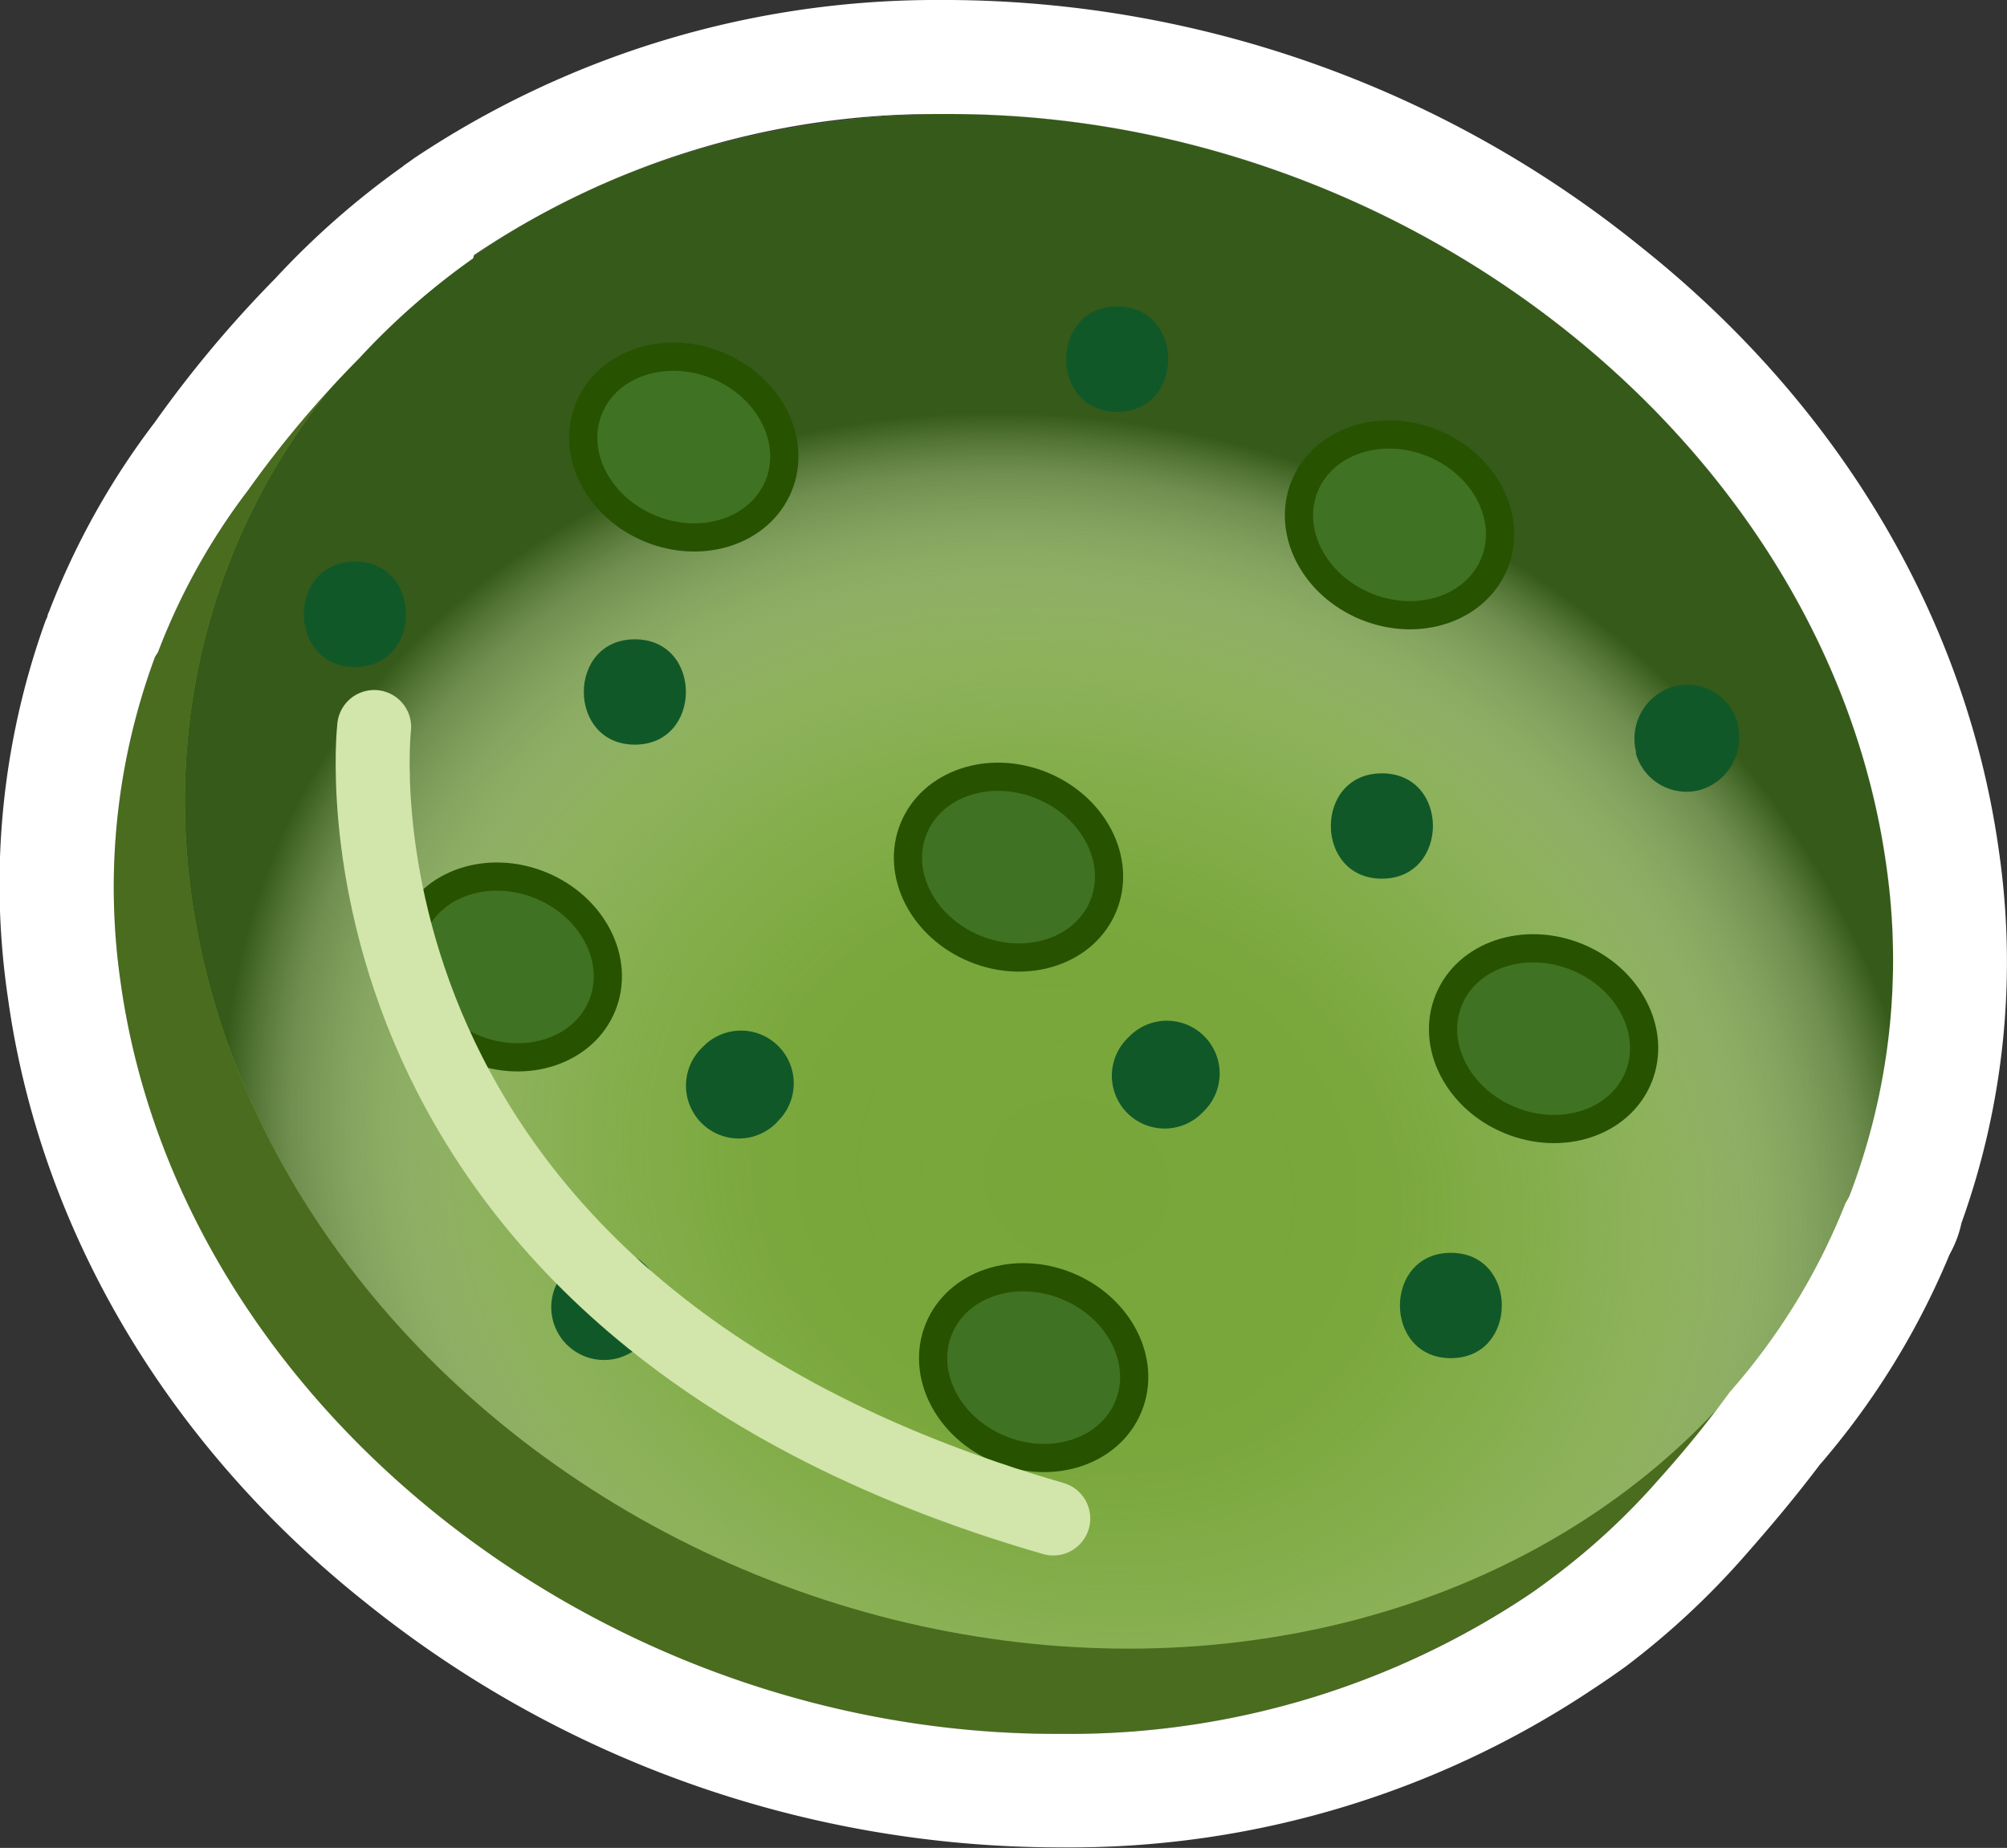 <svg xmlns="http://www.w3.org/2000/svg" xmlns:xlink="http://www.w3.org/1999/xlink" viewBox="0 0 76.22 70.18"><rect x="0" y="0" width="76.22" height="70.18" fill="#333333" stroke="none"/><defs><style>.bee11af5-d136-4bfd-ab4b-94ae6e4a8d61{fill:#4a6c1e;}.adc186b4-df05-43c3-8ef9-4d6920032eb9{fill:#78a639;}.fcb8affe-bbbb-4517-b5cf-79067f000b30{fill:url(#afe9890b-7917-4e41-9b7a-d9e254a4bddf);}.a361c874-0691-4c59-a436-27a4e0604cc8{fill:#3f7222;stroke:#275200;stroke-width:1.07px;}.a361c874-0691-4c59-a436-27a4e0604cc8,.e252cf91-4901-4741-bdab-924f3c5b87f4{stroke-miterlimit:10;}.a640c31b-0152-4d97-b13b-70453de20bff{fill:#115829;}.e252cf91-4901-4741-bdab-924f3c5b87f4{fill:none;stroke:#d2e5aa;stroke-linecap:round;stroke-width:2.81px;}.e2605a01-1e96-4fa9-8594-605e1323a6da{fill:#fff;}</style><radialGradient id="afe9890b-7917-4e41-9b7a-d9e254a4bddf" cx="2678.74" cy="140.63" r="30.43" gradientTransform="matrix(-0.42, -0.97, -0.84, 0.48, 1272.66, 2569.95)" gradientUnits="userSpaceOnUse"><stop offset="0" stop-color="#fff" stop-opacity="0"/><stop offset="0.37" stop-color="#fafbf9" stop-opacity="0.02"/><stop offset="0.55" stop-color="#e9ede6" stop-opacity="0.11"/><stop offset="0.69" stop-color="#ccd5c5" stop-opacity="0.25"/><stop offset="0.81" stop-color="#a2b395" stop-opacity="0.46"/><stop offset="0.92" stop-color="#6d8758" stop-opacity="0.73"/><stop offset="1" stop-color="#355a19"/></radialGradient></defs><title>盤3_8</title><g id="bf26c5de-ad24-4b67-a306-145fe08ce7f8" data-name="圖層 2"><g id="a5934175-cd7e-4ad6-b8ff-2d2f9399f106" data-name="圖層 1"><path class="bee11af5-d136-4bfd-ab4b-94ae6e4a8d61" d="M5.89,24.94h0L6,24.77a24.54,24.54,0,0,1,3.42-6.15A38.28,38.28,0,0,1,18,9.69l-.21,1.72A31.93,31.93,0,0,1,32.73,7.58C50.5,7.26,66.72,20,69,36.13a25.69,25.69,0,0,1-.42,9.42l1.74-.11A43.93,43.93,0,0,1,63,56.18a26,26,0,0,1-3.91,3.64c-.72.55-1.15.82-1.15.82h0A31.34,31.34,0,0,1,40.8,65.85C23,66.17,6.81,53.39,4.58,37.3A25.19,25.19,0,0,1,5.89,24.94Z"/><ellipse class="adc186b4-df05-43c3-8ef9-4d6920032eb9" cx="39.46" cy="33.47" rx="28.44" ry="33.05" transform="translate(-6.42 57.4) rotate(-67.85)"/><ellipse class="fcb8affe-bbbb-4517-b5cf-79067f000b30" cx="39.46" cy="33.47" rx="28.44" ry="33.05" transform="translate(-6.42 57.4) rotate(-67.85)"/><ellipse class="a361c874-0691-4c59-a436-27a4e0604cc8" cx="53.15" cy="19.92" rx="3.35" ry="3.89" transform="translate(14.66 61.65) rotate(-67.85)"/><ellipse class="a361c874-0691-4c59-a436-27a4e0604cc8" cx="58.62" cy="39.44" rx="3.35" ry="3.89" transform="translate(-0.01 78.87) rotate(-67.85)"/><ellipse class="a361c874-0691-4c59-a436-27a4e0604cc8" cx="38.3" cy="32.93" rx="3.35" ry="3.89" transform="translate(-6.64 55.99) rotate(-67.85)"/><ellipse class="a361c874-0691-4c59-a436-27a4e0604cc8" cx="25.97" cy="16.98" rx="3.35" ry="3.89" transform="translate(0.45 34.63) rotate(-67.85)"/><ellipse class="a361c874-0691-4c59-a436-27a4e0604cc8" cx="19.27" cy="36.71" rx="3.35" ry="3.89" transform="translate(-22 40.73) rotate(-67.85)"/><ellipse class="a361c874-0691-4c59-a436-27a4e0604cc8" cx="39.25" cy="51.94" rx="3.35" ry="3.89" transform="translate(-23.65 68.71) rotate(-67.85)"/><path class="a640c31b-0152-4d97-b13b-70453de20bff" d="M42.43,15.64c2.58,0,2.58-4,0-4s-2.59,4,0,4Z"/><path class="a640c31b-0152-4d97-b13b-70453de20bff" d="M24.11,28.28c2.58,0,2.59-4,0-4s-2.58,4,0,4Z"/><path class="a640c31b-0152-4d97-b13b-70453de20bff" d="M52.48,33.37c2.58,0,2.59-4,0-4s-2.58,4,0,4Z"/><path class="a640c31b-0152-4d97-b13b-70453de20bff" d="M29.48,42.65l.08-.09a2,2,0,1,0-2.84-2.83l-.08.08a2,2,0,1,0,2.84,2.84Z"/><path class="a640c31b-0152-4d97-b13b-70453de20bff" d="M55.1,51.58c2.58,0,2.58-4,0-4s-2.58,4,0,4Z"/><path class="a640c31b-0152-4d97-b13b-70453de20bff" d="M24.36,51.06l.16-.17a2,2,0,0,0-2.83-2.84l-.17.18a2,2,0,0,0,2.84,2.83Z"/><path class="a640c31b-0152-4d97-b13b-70453de20bff" d="M13.48,25.33c2.58,0,2.59-4,0-4s-2.58,4,0,4Z"/><path class="a640c31b-0152-4d97-b13b-70453de20bff" d="M66,27.57v-.09a2,2,0,0,0-2.47-1.4,2.07,2.07,0,0,0-1.4,2.47v.08A2,2,0,0,0,64.57,30,2.07,2.07,0,0,0,66,27.57Z"/><path class="a640c31b-0152-4d97-b13b-70453de20bff" d="M45.65,42.27l.08-.08a2,2,0,1,0-2.83-2.84l-.09.09a2,2,0,0,0,2.84,2.83Z"/><path class="e252cf91-4901-4741-bdab-924f3c5b87f4" d="M14.21,27.61S11.69,49.49,40,57.67"/><path class="e2605a01-1e96-4fa9-8594-605e1323a6da" d="M36.08,4.33C53.59,4.33,69.44,17,71.64,32.89a25.12,25.12,0,0,1-1.41,12.55h0l-.15.27a24.45,24.45,0,0,1-4.39,7.16A41,41,0,0,1,63,56.18a26,26,0,0,1-3.91,3.64c-.72.55-1.14.82-1.14.82h0A31.4,31.4,0,0,1,40.8,65.85h-.66C22.63,65.86,6.79,53.19,4.58,37.3A25.19,25.19,0,0,1,5.89,24.94h0L6,24.77a24.54,24.54,0,0,1,3.42-6.15,39.91,39.91,0,0,1,4.21-5,27.36,27.36,0,0,1,4.34-3.81L18,9.69h0A31.32,31.32,0,0,1,35.42,4.33h.66M70.27,45.44h0M36.08,0h-.74a35.72,35.72,0,0,0-19.6,6l-.25.18a1.33,1.33,0,0,0-.19.14,31.31,31.31,0,0,0-4.86,4.27,44.39,44.39,0,0,0-4.57,5.46,29,29,0,0,0-4,7.16l-.06.14c0,.09-.07.18-.1.28A29.5,29.5,0,0,0,.3,37.89c1.21,8.78,6.05,17,13.62,23a42.07,42.07,0,0,0,26.22,9.27h.74a35.73,35.73,0,0,0,19.4-5.87c.13-.09.67-.43,1.46-1a30.22,30.22,0,0,0,4.5-4.18c.88-1,1.84-2.12,2.86-3.47a29.53,29.53,0,0,0,4.94-8,4.25,4.25,0,0,0,.45-1.19,29.31,29.31,0,0,0,1.43-14.08c-1.21-8.78-6-16.95-13.61-23A42.1,42.1,0,0,0,36.08,0Z"/></g></g></svg>